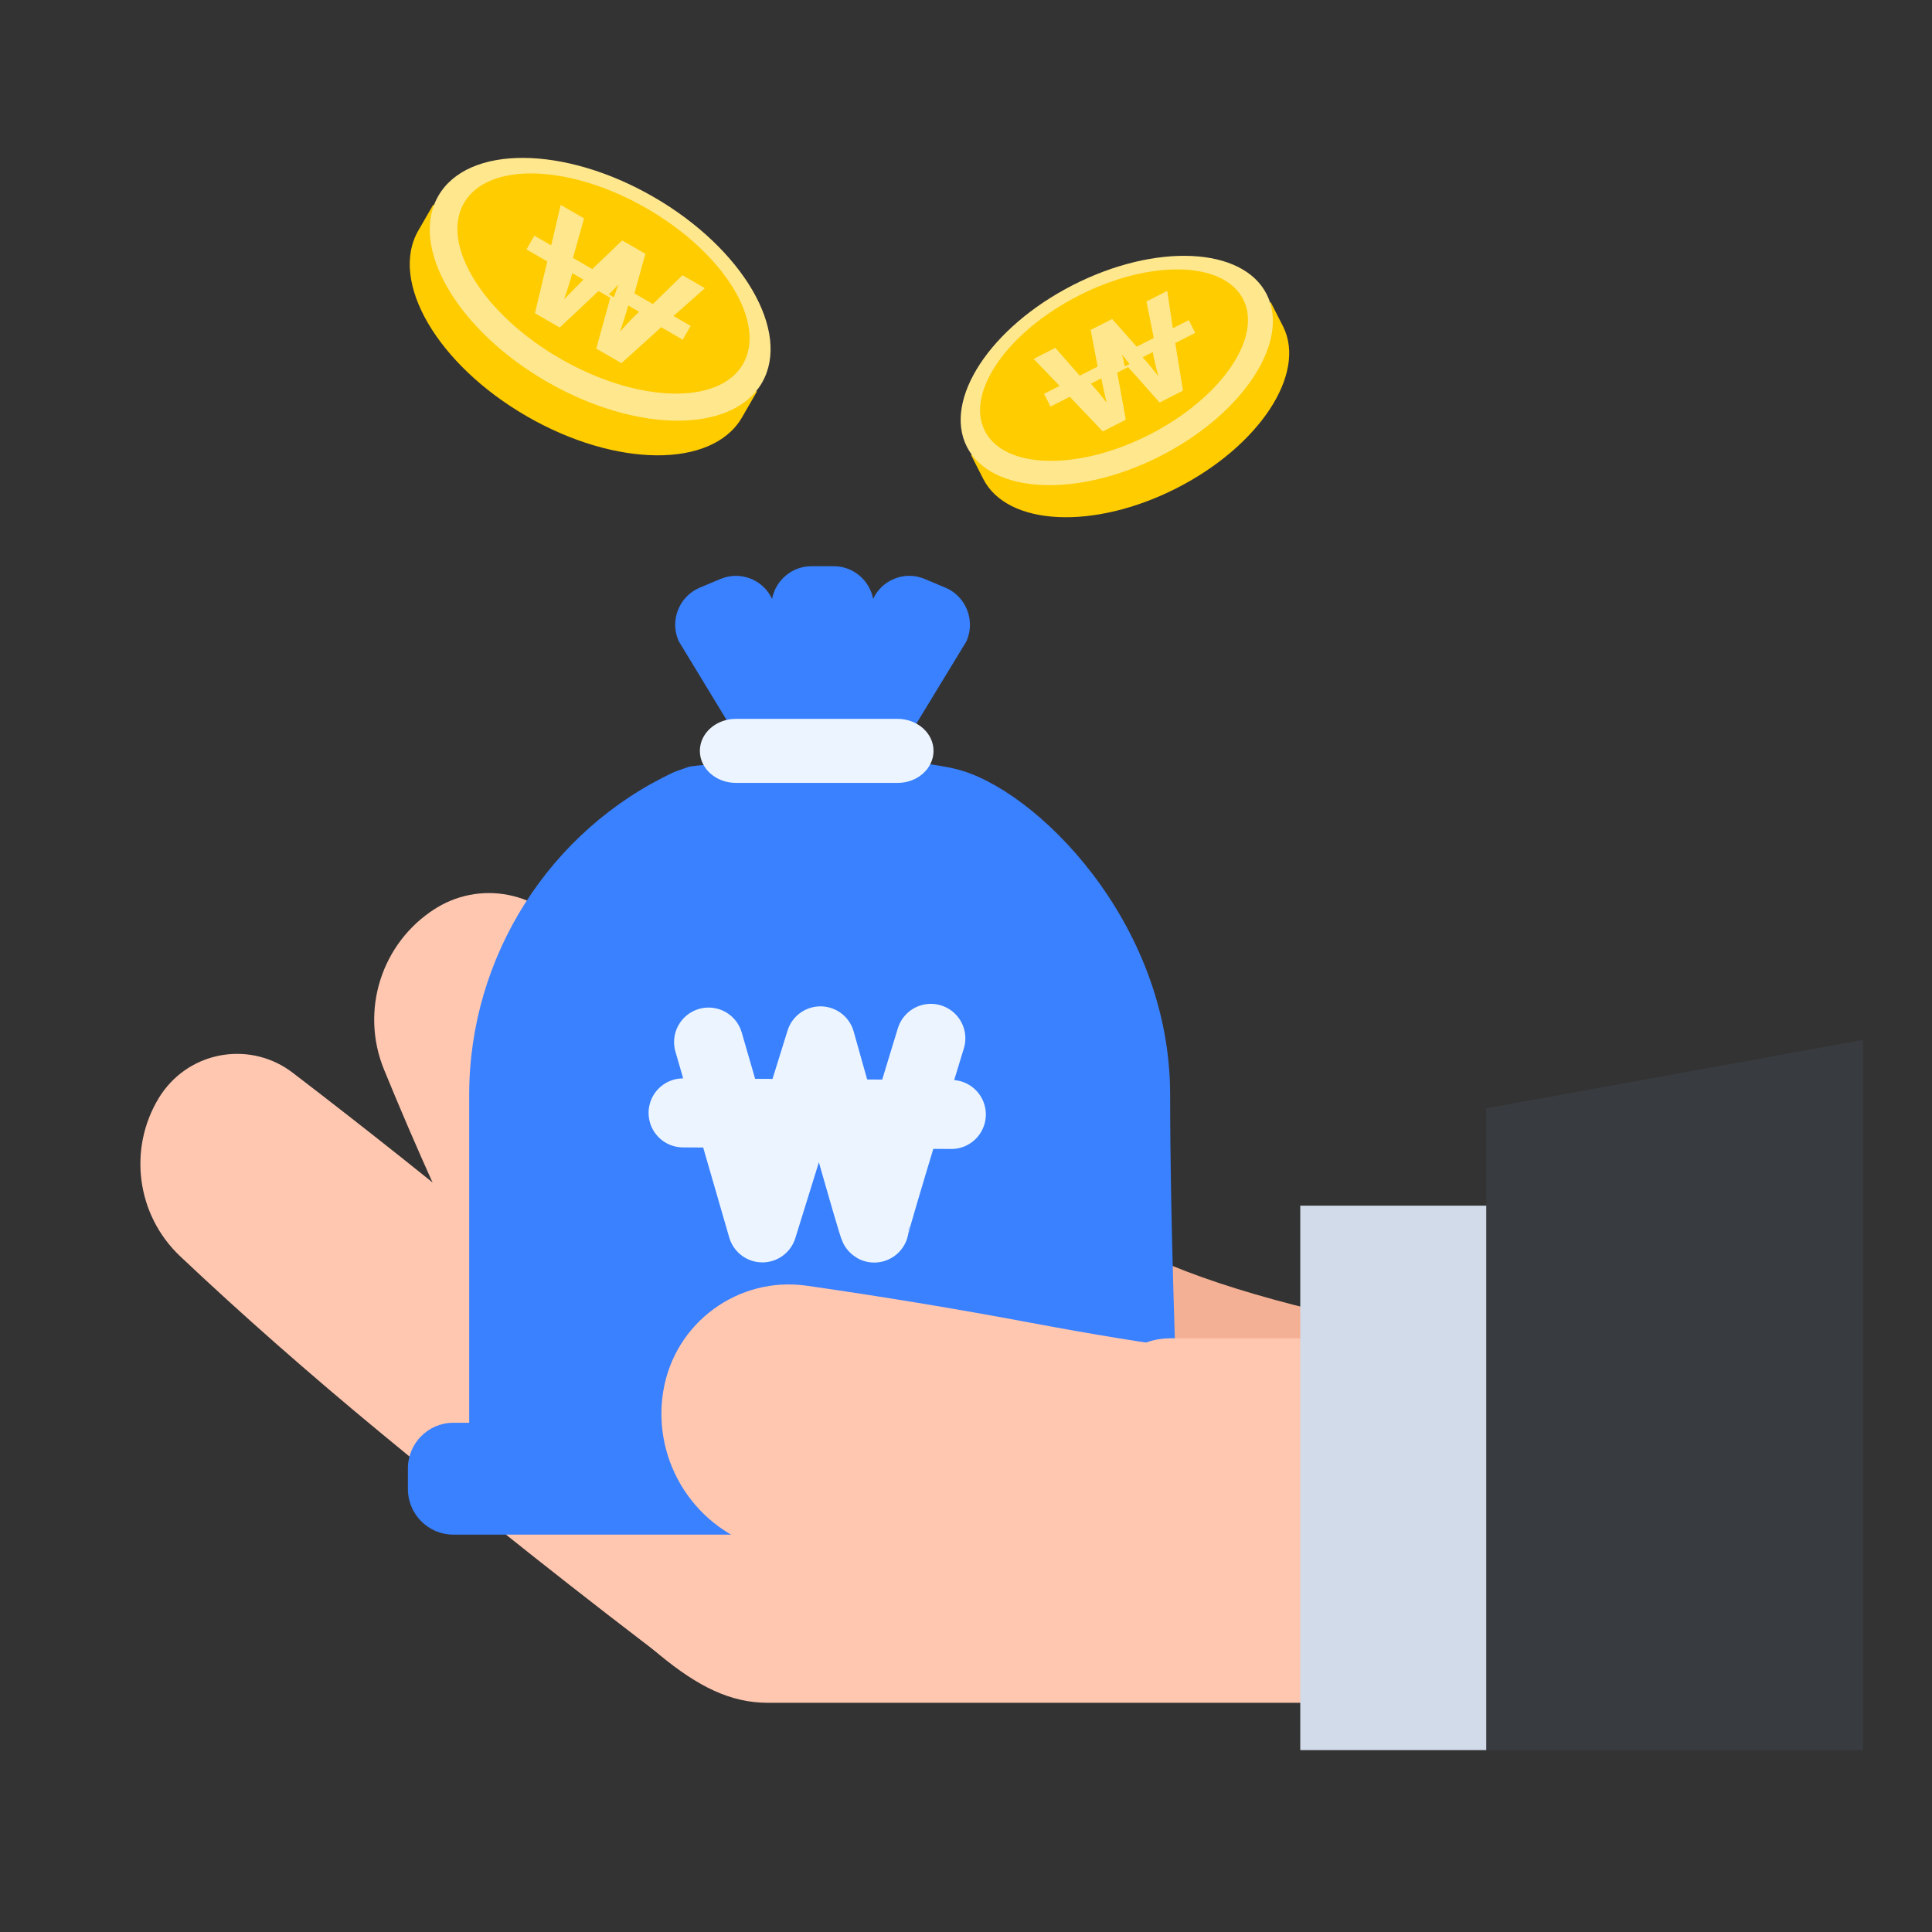 <svg xmlns="http://www.w3.org/2000/svg" width="56" height="56" viewBox="0 0 56 56">
    <rect x="0" y="0" width="56" height="56" fill="#333333" stroke="none"/>
    <g fill="none" fill-rule="evenodd">
        <g>
            <g>
                <g>
                    <path d="M0 0H56V56H0z" transform="translate(-32, -112) translate(16, 96) translate(16, 16)"/>
                    <g>
                        <path fill="#FFC7B0" d="M40.383 46.356h-20.13c-2.162 0-3.767-1.886-7.312-5.465-3.545-3.578-8.969-9.405-9.549-9.967-.58-.562 2.451-2.84 4.663-.507 1.475 1.556 2.607 2.821 3.397 3.797v-9.012c2.386-.48 3.58.52 3.58 3s3.546 4.234 10.639 5.262l9.232 3.849 5.48 1.627v7.416z" transform="translate(-32, -112) translate(16, 96) translate(16, 16) translate(2, 3)"/>
                        <path fill="#FFC7B0" d="M12.592 24.887c1.674.47 2.792 2.046 2.682 3.78-.155 2.448-.41 5.021-.762 7.72-.508 3.884-1.058 7.511-1.65 10.884L6.737 42.35c.329-.644.773-3.108 1.333-7.394.347-2.652.743-5.303 1.19-7.954.242-1.445 1.61-2.42 3.056-2.176.093.015.185.036.276.061z" transform="translate(-32, -112) translate(16, 96) translate(16, 16) translate(2, 3) translate(11.077, 35.683) scale(1, -1) rotate(-137) translate(-11.077, -35.683)"/>
                        <path fill="#FFC7B0" d="M17.206 22.3c1.78.465 2.973 2.134 2.838 3.969-.178 2.413-.457 4.95-.838 7.607-.56 3.912-1.165 7.568-1.814 10.966l-6.527-4.934c.354-.65.84-3.133 1.46-7.451.375-2.62.802-5.24 1.279-7.86.288-1.583 1.805-2.632 3.388-2.344.072.013.143.03.214.048z" transform="translate(-32, -112) translate(16, 96) translate(16, 16) translate(2, 3) translate(15.544, 33.177) scale(1, -1) rotate(-162) translate(-15.544, -33.177)"/>
                        <path fill="#FFC7B0" d="M23.945 20.927c1.78.465 2.973 2.134 2.838 3.968-.178 2.414-.457 4.95-.838 7.607-.56 3.912-1.165 7.568-1.814 10.966l-6.527-4.934c.354-.65.84-3.133 1.46-7.451.375-2.62.801-5.24 1.279-7.86.288-1.583 1.805-2.632 3.388-2.343.072.013.143.028.214.047z" transform="translate(-32, -112) translate(16, 96) translate(16, 16) translate(2, 3) translate(22.282, 31.804) scale(1, -1) rotate(-162) translate(-22.282, -31.804)"/>
                        <path fill="#F4B094" d="M33.248 41.477c-2.26-.003-5.059 2.274-7.736 1.14-2.677-1.134-9.392-9.552-10-10.123-.606-.57 2.56-2.876 4.876-.507 1.544 1.58 2.73 2.865 3.557 3.856l-.013-9.14c2.494-.482 3.744.534 3.747 3.05.004 2.514 3.93 4.138 11.776 4.87-2.63 4.572-4.7 6.856-6.207 6.854z" transform="translate(-32, -112) translate(16, 96) translate(16, 16) translate(2, 3) translate(27.446, 34.76) rotate(5) translate(-27.446, -34.76)"/>
                        <g>
                            <g>
                                <g transform="translate(-32, -112) translate(16, 96) translate(16, 16) translate(2, 3) translate(8.58, 0) translate(22.027, 8.204) rotate(-27) translate(-22.027, -8.204) translate(17.152, 4.899)">
                                    <path fill="#FC0" d="M4.875 1.044c2.22 0 4.092.846 4.682 2.005h.193v.795C9.733 5.373 7.557 6.61 4.875 6.61 2.183 6.61 0 5.363 0 3.826l.001.018H0V3.05h.193c.59-1.159 2.462-2.005 4.682-2.005z"/>
                                    <ellipse cx="4.875" cy="2.783" fill="#FFE78E" rx="4.875" ry="2.783"/>
                                    <ellipse cx="4.875" cy="2.609" fill="#FC0" rx="4.202" ry="2.261"/>
                                    <path fill="#FFE78E" fill-rule="nonzero" d="M4.46 4.174l.363-1.208c0-.008.005-.028.016-.06l.022-.062h.352c.008.051.019.092.033.122l.314 1.208h.759l.428-1.33h.65v-.415h-.518l.347-1.038H6.55L6.258 2.43h-.555l-.27-1.038h-.698L4.433 2.43H3.85L3.586 1.39h-.704l.313 1.038H2.69v.415h.626l.396 1.33h.748zm.829-1.391h-.156c.036-.109.065-.225.086-.348l.07.348zm-1.1.695c-.043-.234-.094-.466-.155-.695h.337c-.011.034-.072.266-.182.695zm1.686 0c-.01-.047-.026-.118-.045-.213l-.057-.263c-.018-.08-.036-.152-.054-.22h.328c-.06.197-.118.429-.172.696z"/>
                                </g>
                                <g transform="translate(-32, -112) translate(16, 96) translate(16, 16) translate(2, 3) translate(8.58, 0) translate(6.527, 5.888) rotate(30) translate(-6.527, -5.888) translate(1.11, 2.216)">
                                    <path fill="#FC0" d="M5.416 1.16c2.467 0 4.549.94 5.203 2.228h.214v.883c-.019 1.699-2.437 3.072-5.417 3.072C2.425 7.343 0 5.96 0 4.251l.001.02H0v-.883h.214C.868 2.101 2.95 1.16 5.416 1.16z"/>
                                    <ellipse cx="5.416" cy="3.092" fill="#FFE78E" rx="5.416" ry="3.092"/>
                                    <ellipse cx="5.416" cy="2.899" fill="#FC0" rx="4.669" ry="2.512"/>
                                    <path fill="#FFE78E" fill-rule="nonzero" d="M4.956 4.638l.403-1.343c0-.009.006-.03.018-.065l.025-.07h.39c.009.057.021.102.037.135l.349 1.343h.843l.476-1.478h.721v-.461h-.574l.385-1.153h-.752l-.324 1.153h-.617l-.299-1.153h-.776l-.336 1.153h-.647l-.294-1.153h-.782l.348 1.153h-.562v.46h.697l.44 1.479h.83zm.92-1.546h-.173c.04-.12.072-.25.096-.387l.078.387zm-1.221.773c-.048-.26-.105-.518-.172-.773h.373c-.012.038-.079.296-.201.773zm1.873 0c-.012-.052-.029-.132-.05-.238l-.063-.291c-.02-.088-.04-.17-.06-.244h.364c-.067.218-.131.475-.19.773z"/>
                                </g>
                            </g>
                            <g>
                                <path fill="#3981FF" d="M15.892 5.88c2.277.557 6.202 4.415 6.202 9.435 0 .886.01 1.816.026 2.754l.012.626.006.313.015.625c.084 3.531.23 6.874.24 8.02v.178c0 .155-.007.239-.018.239H1.316C.59 28.07 0 27.476 0 26.747v-.596c0-.73.59-1.323 1.316-1.323h.461v-9.513c0-3.996 2.331-7.665 5.939-9.348l.037-.015.38-.135c.221-.08 5.481-.494 7.759.063zM12.345 0c.566 0 1.037.408 1.14.947.123-.264.336-.468.606-.58.286-.119.6-.118.887.002l.6.252c.59.246.87.93.625 1.523-.008.02-.018.04-.03.06l-1.595 2.622c-.08.133-.22.206-.364.206h-.264c-.354-.002-1.021-.007-1.735-.02l-.48-.01c-1.122-.026-2.213-.078-2.273-.176L7.868 2.203c-.012-.019-.022-.038-.03-.059-.12-.287-.12-.604-.002-.892.118-.287.34-.512.626-.631l.6-.252c.286-.12.601-.12.888-.002.27.112.483.317.606.58C10.658.41 11.13 0 11.696 0h.65z" transform="translate(-32, -112) translate(16, 96) translate(16, 16) translate(2, 3) translate(8.58, 0) translate(1.243, 13.412)"/>
                                <g stroke="#ECF5FF" stroke-linecap="round" stroke-linejoin="round" stroke-width="2">
                                    <path d="M0 4.86l5.046 2.445-2.902-4.879s5.186 2.57 5.074 2.47C7.107 4.793 4.231 0 4.231 0M1.031 6.783L6.268 1.035" transform="translate(-32, -112) translate(16, 96) translate(16, 16) translate(2, 3) translate(8.58, 0) translate(1.243, 13.412) translate(12.028, 15.668) rotate(-312) translate(-12.028, -15.668) translate(8.418, 12.015)"/>
                                </g>
                                <path fill="#ECF5FF" d="M9.504 6.28c-.574 0-1.041-.416-1.041-.927 0-.512.467-.928 1.041-.928h4.69c.575 0 1.042.416 1.042.928 0 .511-.467.928-1.041.928H9.504z" transform="translate(-32, -112) translate(16, 96) translate(16, 16) translate(2, 3) translate(8.58, 0) translate(1.243, 13.412)"/>
                            </g>
                        </g>
                        <path fill="#FFC7B0" d="M40.383 34.691l-3.214 1.1h-5.214c-1.287 0-1.726.904-2.722 2.263-.996 1.36-2.453 3.065-2.804 3.065-.235 0 4.416.83 13.954 2.492v-8.92z" transform="translate(-32, -112) translate(16, 96) translate(16, 16) translate(2, 3)"/>
                        <path fill="#FFC7B0" d="M29.025 29.21c2.04.422 3.43 2.323 3.21 4.395-.205 1.944-.502 3.972-.889 6.086-.649 3.539-1.348 6.845-2.099 9.919l-7.566-4.484c.41-.586.974-2.832 1.69-6.738.39-2.13.828-4.258 1.313-6.386.446-1.956 2.375-3.197 4.34-2.791z" transform="translate(-32, -112) translate(16, 96) translate(16, 16) translate(2, 3) translate(27.101, 39.05) scale(1, -1) rotate(-111) translate(-27.101, -39.05)"/>
                        <path fill="#383C40" d="M41.08 29.127L52 27.144 52 47.728 41.08 47.728z" transform="translate(-32, -112) translate(16, 96) translate(16, 16) translate(2, 3)"/>
                        <path fill="#D2DBEA" d="M35.689 31.947L41.08 31.947 41.08 47.728 35.689 47.728z" transform="translate(-32, -112) translate(16, 96) translate(16, 16) translate(2, 3)"/>
                    </g>
                </g>
            </g>
        </g>
    </g>
</svg>
